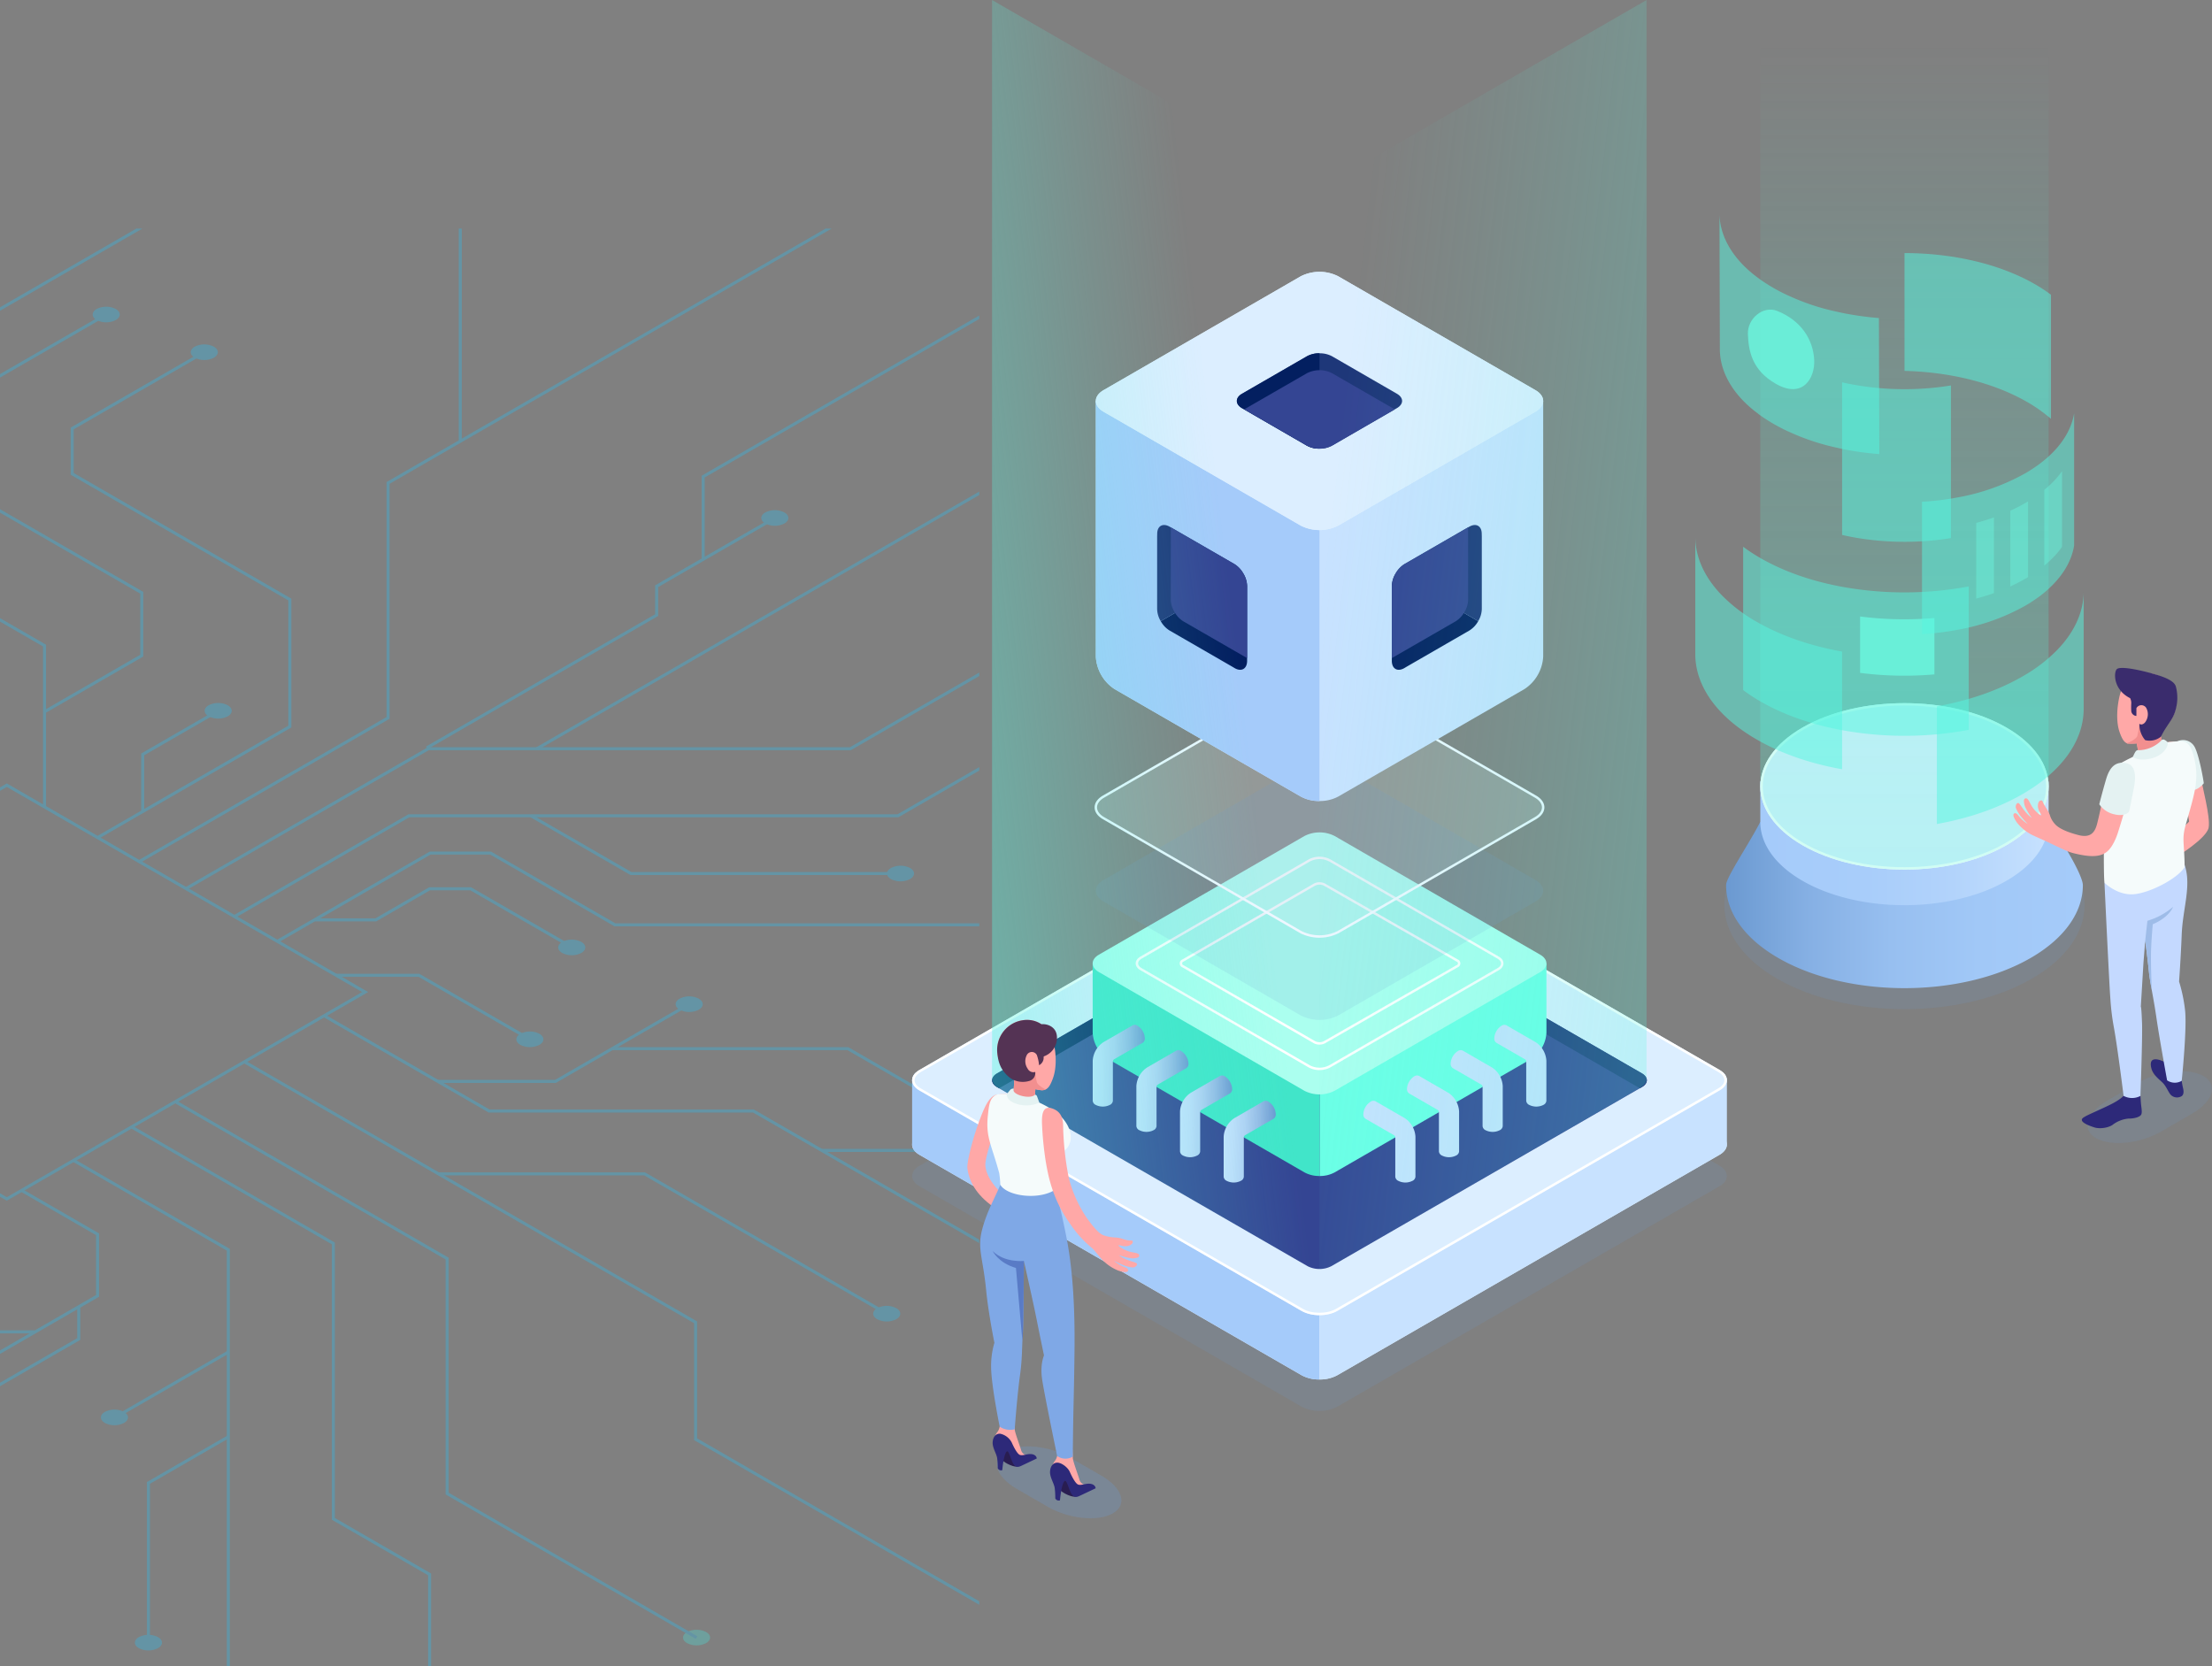 <svg xmlns="http://www.w3.org/2000/svg" xmlns:xlink="http://www.w3.org/1999/xlink" width="909.098" height="684.818" viewBox="0 0 909.098 684.818"><rect x="0" y="0" width="909.098" height="684.818" fill="#808080" stroke="none"/><defs><clipPath id="a"><rect width="402.464" height="590.887" transform="translate(1850.148 3407.939)" fill="#fff" stroke="#707070" stroke-width="1"/></clipPath><clipPath id="b"><rect width="1128.044" height="590.887" rx="12.001" fill="none"/></clipPath><linearGradient id="c" y1="0.5" x2="1" y2="0.5" gradientUnits="objectBoundingBox"><stop offset="0" stop-color="#c8e2ff"/><stop offset="0.178" stop-color="#c2ddfc"/><stop offset="0.41" stop-color="#b2d0f4"/><stop offset="0.671" stop-color="#97bbe6"/><stop offset="0.952" stop-color="#729ed4"/><stop offset="1" stop-color="#6b99d1"/></linearGradient><linearGradient id="g" x1="276.044" y1="0.5" x2="277.044" y2="0.5" xlink:href="#c"/><linearGradient id="h" x1="277.697" y1="0.5" x2="278.696" y2="0.5" xlink:href="#c"/><linearGradient id="i" x1="279.395" y1="0.5" x2="280.395" y2="0.5" xlink:href="#c"/><linearGradient id="j" x1="281.024" y1="0.5" x2="282.024" y2="0.5" xlink:href="#c"/><linearGradient id="k" x1="1.216" y1="0.825" x2="0.075" y2="0.307" gradientUnits="objectBoundingBox"><stop offset="0" stop-color="#57f7e0"/><stop offset="0.117" stop-color="#57f7e0" stop-opacity="0.878"/><stop offset="0.732" stop-color="#57f7e0" stop-opacity="0.251"/><stop offset="1" stop-color="#57f7e0" stop-opacity="0"/></linearGradient><linearGradient id="l" x1="-0.214" y1="0.827" x2="0.703" y2="0.407" xlink:href="#k"/><linearGradient id="m" y1="0.5" x2="1" y2="0.5" gradientUnits="objectBoundingBox"><stop offset="0" stop-color="#6b99d1"/><stop offset="0.021" stop-color="#6d9bd2"/><stop offset="0.236" stop-color="#86b0e4"/><stop offset="0.463" stop-color="#97bff0"/><stop offset="0.708" stop-color="#a1c8f7"/><stop offset="1" stop-color="#a5cbfa"/></linearGradient><linearGradient id="n" y1="0.5" x2="1" y2="0.5" gradientUnits="objectBoundingBox"><stop offset="0" stop-color="#a5cbfa"/><stop offset="0.363" stop-color="#a8cdfa"/><stop offset="0.667" stop-color="#b2d3fb"/><stop offset="0.948" stop-color="#c3dffe"/><stop offset="1" stop-color="#c8e2ff"/></linearGradient><linearGradient id="o" x1="0.5" y1="0.998" x2="0.5" y2="-0.006" gradientUnits="objectBoundingBox"><stop offset="0" stop-color="#57f7d7" stop-opacity="0.702"/><stop offset="0.113" stop-color="#57f7d7" stop-opacity="0.667"/><stop offset="0.287" stop-color="#57f7d8" stop-opacity="0.58"/><stop offset="0.499" stop-color="#57f7da" stop-opacity="0.439"/><stop offset="0.743" stop-color="#57f7dc" stop-opacity="0.239"/><stop offset="1" stop-color="#57f7e0" stop-opacity="0"/></linearGradient></defs><g transform="translate(96.865 -191.625)"><g transform="translate(-1947.014 -3122.383)" opacity="0.3" clip-path="url(#a)"><g transform="translate(1124.569 3407.939)"><g transform="translate(0 0)"><g transform="translate(0 0)" clip-path="url(#b)"><g transform="translate(-28.587 -76.491)"><path d="M592.432,346.19a8.683,8.683,0,0,0,7.867,0c2.173-1.254,2.173-3.287,0-4.543a8.7,8.7,0,0,0-7.867,0C590.259,342.9,590.259,344.936,592.432,346.19Z" transform="translate(602.609 321.93)" fill="#42e8e0"/><path d="M515.7,341.234a8.7,8.7,0,0,0,7.867,0c2.173-1.254,2.173-3.287,0-4.543a8.7,8.7,0,0,0-7.867,0C513.528,337.947,513.528,339.98,515.7,341.234Z" transform="translate(520.812 316.647)" fill="#42e8e0"/><path d="M481.38,360.122a8.688,8.688,0,0,0,7.869,0c2.173-1.254,2.173-3.287,0-4.543a8.7,8.7,0,0,0-7.869,0C479.207,356.835,479.207,358.868,481.38,360.122Z" transform="translate(484.225 336.782)" fill="#42e8e0"/><path d="M635.63,280.035a8.7,8.7,0,0,0,7.87,0c2.171-1.254,2.171-3.289,0-4.543a8.7,8.7,0,0,0-7.87,0C633.457,276.746,633.457,278.781,635.63,280.035Z" transform="translate(648.658 251.408)" fill="#42e8e0"/><g transform="translate(0 0)"><path d="M456.181,338.879l-.31-.182L307.666,253.133l.936-.537,147.584-85.211.312.18L604.7,253.129l-.936.539ZM310.16,253.133l146.022,84.306,146.028-84.31-146.024-84.3Z" transform="translate(300.781 137.167)" fill="#21c4fc"/><path d="M406.354,351.659l-.621-1.077,101.975-58.875,0-96.576.313-.18L802.1,25.164l.621,1.077L508.957,195.848l0,96.576-.313.18Z" transform="translate(405.322 -14.443)" fill="#21c4fc"/><path d="M470.7,182.775h-1.247l0-89.145.313-.18L595.228,21.018l.621,1.077L470.706,94.348Z" transform="translate(473.254 -18.862)" fill="#21c4fc"/><path d="M415.665,264.132l-.621-1.077,99.734-57.584h173.46l152.04-87.781h26.691l.143.085,107.542,62.089-.621,1.077-107.4-62H840.612l-152.04,87.781H515.112Z" transform="translate(415.247 84.19)" fill="#21c4fc"/><path d="M547.834,307.265,347.425,191.56h-119.5l-.143-.085-75.458-43.564V77.229h1.247v69.964l74.689,43.12h119.5l.143.085,200.553,115.79Z" transform="translate(135.184 41.059)" fill="#21c4fc"/><path d="M497.955,300.767,294.392,183.24l0-69.809-72.779-42.02.621-1.077,73.4,42.38,0,69.809L498.577,299.69Z" transform="translate(209.051 33.709)" fill="#21c4fc"/><path d="M429.418,303.461l-119.93-69.24,0-59.908.313-.18L517.546,54.192l.621,1.077L310.737,175.032l0,58.472,119.3,68.881Z" transform="translate(302.724 16.501)" fill="#21c4fc"/><path d="M97.182,388.812h-.168l-.143-.085L15.706,341.867l.621-1.077L97.35,387.566l183.579,0,132.655-76.588H523.29L674.234,223.83l.621,1.077L523.625,312.223H413.918L281.263,388.81Z" transform="translate(-10.453 197.338)" fill="#21c4fc"/><path d="M164.871,340.594l-.621-1.077,65.794-37.989h125.9L498.8,219.054l.621,1.077L356.282,302.774h-125.9Z" transform="translate(147.898 192.247)" fill="#21c4fc"/><path d="M412.488,269.737,307.638,209.2H232.88l-48.42,27.954-.621-1.077,48.707-28.123h75.428l.143.085L413.11,268.66Z" transform="translate(168.779 180.417)" fill="#21c4fc"/><path d="M156.929,343.889l-.621-1.077,58.373-33.7V280.137h1.247v29.689l-.313.179Z" transform="translate(139.431 257.362)" fill="#21c4fc"/><path d="M382.811,124.168h-47.72v-1.247h47.385l85.011-49.08.621,1.077Z" transform="translate(330.017 37.448)" fill="#21c4fc"/><path d="M388.032,218.838h-1.247l0-30.795L327.77,153.971V120.707h1.247v32.546l59.016,34.073Z" transform="translate(322.213 87.407)" fill="#21c4fc"/><path d="M627.154,451.773,524.322,392.4l0-96.574L412.918,231.509l.622-1.077,112.031,64.68,0,96.574L627.776,450.7Z" transform="translate(412.982 204.375)" fill="#21c4fc"/><path d="M567.188,486.4l-40.782-23.543V420.277l-39.569-22.845,0-113.191-82.628-47.706.621-1.077,83.254,48.065,0,113.191,39.569,22.845v42.575l40.156,23.184Z" transform="translate(403.701 209.733)" fill="#21c4fc"/><path d="M843.375,343.553l-32.13-18.548H742.7l-.143-.085L619.132,253.665H510.491l-.143-.085-67.829-39.162.622-1.077,67.686,39.077H619.467l.143.085,123.422,71.255H811.58l.143.085L844,342.476Z" transform="translate(444.536 186.157)" fill="#21c4fc"/><path d="M667.648,266.174l-43.023-24.836H541.656V240.09h83.3l.143.085L668.27,265.1Z" transform="translate(550.218 214.672)" fill="#21c4fc"/><path d="M771.04,470.466,611.8,378.53V330.475l-185.148-106.9.622-1.077L613.048,329.757v48.055l158.613,91.577Z" transform="translate(427.623 195.922)" fill="#21c4fc"/><path d="M425.289,259.315l-.621-1.077,71.867-41.494,200.985,0L842.61,132.975l.622,1.077L697.854,217.989l-200.985,0Z" transform="translate(425.507 100.485)" fill="#21c4fc"/><path d="M525.08,198.457h-.167l-.143-.085L483.663,174.64l.621-1.077,40.963,23.648,110.622,0v1.247Z" transform="translate(488.396 143.752)" fill="#21c4fc"/><path d="M443,557.7h-1.247l0-67.43L281.625,397.818l0-74.382.313-.18,151.537-87.489.621,1.077L282.874,324.154l0,72.946L443,489.552Z" transform="translate(273.021 210.063)" fill="#21c4fc"/><path d="M437.018,366.833l-55.165-31.848-65.172,0V333.74l65.507,0,.143.085,55.308,31.933Z" transform="translate(310.392 314.501)" fill="#21c4fc"/><rect width="128.509" height="1.244" transform="matrix(0.866, -0.5, 0.5, 0.866, 616.671, 522.456)" fill="#21c4fc"/><path d="M457.212,468.114h-1.247l0-188.376L392.677,243.2l.621-1.077,63.917,36.9Z" transform="translate(391.405 216.833)" fill="#21c4fc"/><path d="M408.669,382.236h-1.247l0-66,.313-.18,32.826-18.953.621,1.077-32.513,18.774Z" transform="translate(407.123 275.453)" fill="#21c4fc"/><path d="M825.95,269.276l-99.758-57.594-154.073,0-.143-.085-50.948-29.414H496.52l-62.689,36.192-.621-1.077,62.975-36.361h25.177l.143.085,50.948,29.414,154.073,0,.143.085,99.9,57.679Z" transform="translate(434.612 151.615)" fill="#21c4fc"/><path d="M334.36,323.12H293.849v-1.247h40.176l128.686-74.294.621,1.077Z" transform="translate(286.053 222.654)" fill="#21c4fc"/><path d="M346.984,353.451l-.621-1.077L451.609,291.61V267.016l-30.918-17.852.622-1.077L452.855,266.3v26.031l-.313.18Z" transform="translate(342.033 223.196)" fill="#21c4fc"/><path d="M343.61,304.544l-.621-1.077,47.246-27.28h39.682v1.247H390.57Z" transform="translate(338.436 253.151)" fill="#21c4fc"/><path d="M344.018,367.806l-.621-1.077,48.475-27.988V316.25l.313-.18,54.856-31.67V271.486h1.247v13.633l-.313.18-54.856,31.67v22.49l-.313.18Z" transform="translate(338.871 248.14)" fill="#21c4fc"/><path d="M342.076,293.58a8.687,8.687,0,0,0,7.87,0c2.173-1.254,2.173-3.287,0-4.543a8.7,8.7,0,0,0-7.87,0C339.9,290.293,339.9,292.326,342.076,293.58Z" transform="translate(335.725 265.847)" fill="#21c4fc"/><path d="M345.38,302.714a8.7,8.7,0,0,0,7.869,0c2.173-1.254,2.173-3.289,0-4.543a8.7,8.7,0,0,0-7.869,0C343.209,299.425,343.209,301.46,345.38,302.714Z" transform="translate(339.249 275.584)" fill="#21c4fc"/><path d="M399.9,297.436a8.7,8.7,0,0,0,7.869,0c2.173-1.254,2.173-3.289,0-4.543a8.7,8.7,0,0,0-7.869,0C397.729,294.147,397.729,296.182,399.9,297.436Z" transform="translate(397.368 269.958)" fill="#21c4fc"/><path d="M514.232,215.231a8.7,8.7,0,0,0,7.869,0c2.174-1.254,2.174-3.289,0-4.543a8.7,8.7,0,0,0-7.869,0C512.061,211.942,512.061,213.977,514.232,215.231Z" transform="translate(519.248 182.326)" fill="#21c4fc"/><path d="M587.96,231.687a8.694,8.694,0,0,0,7.87,0c2.173-1.254,2.173-3.287,0-4.543a8.694,8.694,0,0,0-7.87,0C585.789,228.4,585.789,230.431,587.96,231.687Z" transform="translate(597.843 199.866)" fill="#21c4fc"/><path d="M490.869,203.941a8.688,8.688,0,0,0,7.87,0c2.173-1.254,2.173-3.287,0-4.543a8.7,8.7,0,0,0-7.87,0C488.7,200.654,488.7,202.687,490.869,203.941Z" transform="translate(494.343 170.291)" fill="#21c4fc"/><path d="M482.54,222.22a8.7,8.7,0,0,0,7.867,0c2.173-1.256,2.173-3.289,0-4.543a8.684,8.684,0,0,0-7.867,0C480.367,218.931,480.367,220.966,482.54,222.22Z" transform="translate(485.462 189.774)" fill="#21c4fc"/><path d="M358.37,395.519a8.684,8.684,0,0,0,7.867,0c2.173-1.254,2.173-3.287,0-4.543a8.7,8.7,0,0,0-7.867,0C356.2,392.232,356.2,394.265,358.37,395.519Z" transform="translate(353.095 374.516)" fill="#21c4fc"/><path d="M374.014,353.424a8.7,8.7,0,0,0,7.869,0c2.171-1.254,2.173-3.289,0-4.543a8.7,8.7,0,0,0-7.869,0C371.841,350.135,371.841,352.17,374.014,353.424Z" transform="translate(369.772 329.642)" fill="#21c4fc"/><path d="M119.973,391.724a8.7,8.7,0,0,0,7.869,0c2.173-1.254,2.173-3.289,0-4.543a8.7,8.7,0,0,0-7.869,0C117.8,388.435,117.8,390.47,119.973,391.724Z" transform="translate(98.962 370.47)" fill="#21c4fc"/><path d="M213.038,393.683a8.7,8.7,0,0,0,7.869,0c2.171-1.254,2.171-3.289,0-4.543a8.7,8.7,0,0,0-7.869,0C210.865,390.394,210.865,392.429,213.038,393.683Z" transform="translate(198.169 372.558)" fill="#21c4fc"/><path d="M240.924,330.243a8.7,8.7,0,0,0,7.869,0c2.173-1.256,2.173-3.289,0-4.543a8.688,8.688,0,0,0-7.869,0C238.753,326.954,238.753,328.987,240.924,330.243Z" transform="translate(227.898 304.928)" fill="#21c4fc"/><path d="M556.27,189.238a8.688,8.688,0,0,0,7.869,0c2.173-1.254,2.173-3.287,0-4.543a8.7,8.7,0,0,0-7.867,0C554.1,185.951,554.1,187.984,556.27,189.238Z" transform="translate(564.061 154.617)" fill="#21c4fc"/><path d="M626.047,137.165a8.7,8.7,0,0,0,7.869,0c2.173-1.254,2.173-3.289,0-4.543a8.7,8.7,0,0,0-7.869,0C623.876,133.876,623.876,135.911,626.047,137.165Z" transform="translate(638.444 99.107)" fill="#21c4fc"/><path d="M684.694,151.972a8.7,8.7,0,0,0,7.869,0c2.171-1.256,2.171-3.289,0-4.543a8.7,8.7,0,0,0-7.869,0C682.521,148.683,682.521,150.718,684.694,151.972Z" transform="translate(700.961 114.891)" fill="#21c4fc"/><path d="M529.856,25.458a8.683,8.683,0,0,0,7.867,0c2.173-1.254,2.173-3.287,0-4.543a8.7,8.7,0,0,0-7.867,0C527.683,22.171,527.683,24.2,529.856,25.458Z" transform="translate(535.902 -19.975)" fill="#21c4fc"/><path d="M342.484,321.776a8.7,8.7,0,0,0,7.867,0c2.173-1.256,2.173-3.289,0-4.543a8.683,8.683,0,0,0-7.867,0C340.311,318.487,340.311,320.52,342.484,321.776Z" transform="translate(336.16 295.903)" fill="#21c4fc"/><path d="M406.661,342.242a8.694,8.694,0,0,0,7.869,0c2.171-1.254,2.173-3.287,0-4.543a8.694,8.694,0,0,0-7.869,0C404.488,338.953,404.488,340.986,406.661,342.242Z" transform="translate(404.574 317.72)" fill="#21c4fc"/><path d="M422.551,356a8.7,8.7,0,0,0,7.869,0c2.171-1.254,2.171-3.289,0-4.543a8.7,8.7,0,0,0-7.869,0C420.378,352.711,420.378,354.746,422.551,356Z" transform="translate(421.513 332.388)" fill="#21c4fc"/><path d="M601.727,256.384a8.7,8.7,0,0,0,7.867,0c2.174-1.256,2.174-3.289,0-4.543a8.7,8.7,0,0,0-7.867,0C599.554,253.1,599.554,255.128,601.727,256.384Z" transform="translate(612.517 226.196)" fill="#21c4fc"/><path d="M553.528,276.8a8.7,8.7,0,0,0,7.869,0c2.173-1.256,2.173-3.289,0-4.543a8.7,8.7,0,0,0-7.867,0C551.357,273.508,551.357,275.541,553.528,276.8Z" transform="translate(561.138 247.956)" fill="#21c4fc"/><path d="M622.349,227.388a8.688,8.688,0,0,0,7.87,0c2.173-1.254,2.173-3.289,0-4.543a8.7,8.7,0,0,0-7.87,0C620.176,224.1,620.176,226.134,622.349,227.388Z" transform="translate(634.5 195.285)" fill="#21c4fc"/><path d="M292.786,287.769a8.7,8.7,0,0,0,7.869,0c2.171-1.254,2.173-3.289,0-4.543a8.7,8.7,0,0,0-7.869,0C290.613,284.48,290.613,286.515,292.786,287.769Z" transform="translate(283.181 259.653)" fill="#21c4fc"/><path d="M184.153,225.05a8.7,8.7,0,0,0,7.869,0c2.173-1.254,2.173-3.289,0-4.543a8.7,8.7,0,0,0-7.869,0C181.98,221.761,181.98,223.8,184.153,225.05Z" transform="translate(167.377 192.793)" fill="#21c4fc"/><path d="M230.137,186.166a8.688,8.688,0,0,0,7.869,0c2.173-1.254,2.173-3.287,0-4.543a8.7,8.7,0,0,0-7.869,0C227.966,182.879,227.966,184.912,230.137,186.166Z" transform="translate(216.399 151.342)" fill="#21c4fc"/><path d="M256.135,199.637a8.7,8.7,0,0,0,7.869,0c2.173-1.254,2.173-3.289,0-4.543a8.7,8.7,0,0,0-7.869,0C253.964,196.348,253.964,198.383,256.135,199.637Z" transform="translate(244.113 165.703)" fill="#21c4fc"/><path d="M281.112,178.558a8.7,8.7,0,0,0,7.867,0c2.173-1.254,2.173-3.289,0-4.543a8.7,8.7,0,0,0-7.867,0C278.939,175.269,278.939,177.3,281.112,178.558Z" transform="translate(270.737 143.232)" fill="#21c4fc"/><path d="M327.009,124.635a8.7,8.7,0,0,0,7.867,0c2.173-1.254,2.173-3.289,0-4.543a8.7,8.7,0,0,0-7.869,0C324.836,121.346,324.836,123.381,327.009,124.635Z" transform="translate(319.664 85.749)" fill="#21c4fc"/><path d="M151,81.479a8.688,8.688,0,0,0,7.869,0c2.173-1.254,2.173-3.287,0-4.543a8.7,8.7,0,0,0-7.867,0C148.833,78.192,148.833,80.225,151,81.479Z" transform="translate(132.042 39.744)" fill="#21c4fc"/><path d="M220.7,74.523a8.688,8.688,0,0,0,7.869,0c2.173-1.254,2.173-3.287,0-4.543a8.7,8.7,0,0,0-7.869,0C218.53,71.236,218.53,73.269,220.7,74.523Z" transform="translate(206.34 32.329)" fill="#21c4fc"/><path d="M359.059,128.34a8.7,8.7,0,0,0,7.87,0c2.173-1.254,2.173-3.289,0-4.543a8.7,8.7,0,0,0-7.87,0C356.886,125.051,356.886,127.086,359.059,128.34Z" transform="translate(353.829 89.699)" fill="#21c4fc"/><path d="M362.6,108.707a8.7,8.7,0,0,0,7.869,0c2.173-1.254,2.173-3.289,0-4.543a8.7,8.7,0,0,0-7.869,0C360.422,105.418,360.422,107.453,362.6,108.707Z" transform="translate(357.599 68.77)" fill="#21c4fc"/><path d="M417.774,85.528a8.7,8.7,0,0,0,7.869,0c2.173-1.254,2.173-3.289,0-4.543a8.7,8.7,0,0,0-7.867,0C415.6,82.239,415.6,84.274,417.774,85.528Z" transform="translate(416.422 44.061)" fill="#21c4fc"/><path d="M398.261,78.031a8.688,8.688,0,0,0,7.869,0c2.173-1.254,2.173-3.289,0-4.543a8.7,8.7,0,0,0-7.869,0C396.088,74.742,396.088,76.777,398.261,78.031Z" transform="translate(395.619 36.069)" fill="#21c4fc"/><path d="M596.672,29.353a8.7,8.7,0,0,0,7.869,0c2.173-1.254,2.173-3.289,0-4.543a8.7,8.7,0,0,0-7.869,0C594.5,26.064,594.5,28.1,596.672,29.353Z" transform="translate(607.128 -15.823)" fill="#21c4fc"/><path d="M409.28,58.383a8.7,8.7,0,0,0,7.869,0c2.171-1.256,2.171-3.289,0-4.543a8.688,8.688,0,0,0-7.869,0C407.107,55.094,407.107,57.127,409.28,58.383Z" transform="translate(407.366 15.122)" fill="#21c4fc"/><path d="M292.059,221.959a8.7,8.7,0,0,0,7.867,0c2.173-1.254,2.173-3.289,0-4.543a8.7,8.7,0,0,0-7.867,0C289.886,218.67,289.886,220.705,292.059,221.959Z" transform="translate(282.406 189.498)" fill="#21c4fc"/><path d="M420.539,156.865a8.7,8.7,0,0,0,7.869,0c2.173-1.254,2.173-3.289,0-4.543a8.7,8.7,0,0,0-7.869,0C418.368,153.576,418.368,155.611,420.539,156.865Z" transform="translate(419.37 120.107)" fill="#21c4fc"/><path d="M531.268,118.507a8.694,8.694,0,0,0,7.87,0c2.171-1.254,2.171-3.287,0-4.543a8.7,8.7,0,0,0-7.87,0C529.095,115.22,529.095,117.253,531.268,118.507Z" transform="translate(537.407 79.217)" fill="#21c4fc"/><path d="M612.25,76.674a8.7,8.7,0,0,0,7.869,0c2.173-1.254,2.173-3.289,0-4.543a8.7,8.7,0,0,0-7.867,0C610.079,73.385,610.079,75.42,612.25,76.674Z" transform="translate(623.737 34.622)" fill="#21c4fc"/><path d="M586.932,69.909a8.7,8.7,0,0,0,7.867,0c2.173-1.254,2.173-3.289,0-4.543a8.7,8.7,0,0,0-7.867,0C584.759,66.62,584.759,68.655,586.932,69.909Z" transform="translate(596.745 27.411)" fill="#21c4fc"/><path d="M246.531,224.721a8.688,8.688,0,0,0,7.869,0c2.174-1.254,2.174-3.289,0-4.543a8.7,8.7,0,0,0-7.869,0C244.36,221.434,244.36,223.467,246.531,224.721Z" transform="translate(233.875 192.442)" fill="#21c4fc"/><path d="M155.394,314.662a8.7,8.7,0,0,0,7.869,0c2.171-1.254,2.171-3.287,0-4.543a8.7,8.7,0,0,0-7.869,0C153.221,311.375,153.221,313.408,155.394,314.662Z" transform="translate(136.72 288.321)" fill="#21c4fc"/><path d="M118.778,218.569a8.7,8.7,0,0,0,7.867,0c2.173-1.256,2.173-3.289,0-4.545a8.7,8.7,0,0,0-7.867,0C116.6,215.279,116.6,217.312,118.778,218.569Z" transform="translate(97.687 185.881)" fill="#21c4fc"/><path d="M163.335,281.013a8.7,8.7,0,0,0,7.869,0c2.173-1.254,2.173-3.289,0-4.543a8.7,8.7,0,0,0-7.869,0C161.164,277.724,161.164,279.759,163.335,281.013Z" transform="translate(145.187 252.45)" fill="#21c4fc"/><path d="M14.793,284.631a8.7,8.7,0,0,0,7.869,0c2.173-1.254,2.173-3.289,0-4.543a8.7,8.7,0,0,0-7.869,0C12.62,281.342,12.62,283.377,14.793,284.631Z" transform="translate(-13.163 256.307)" fill="#21c4fc"/><path d="M310.742,277.06a8.7,8.7,0,0,0,7.869,0c2.171-1.254,2.171-3.289,0-4.543a8.7,8.7,0,0,0-7.869,0C308.569,273.771,308.569,275.806,310.742,277.06Z" transform="translate(302.323 248.237)" fill="#21c4fc"/><rect width="53.87" height="1.244" transform="translate(801.029 564.657) rotate(-29.981)" fill="#21c4fc"/><path d="M343.664,232.53H316.743l-.143-.085-23.935-13.819.621-1.077,23.791,13.734h26.586Z" transform="translate(284.791 190.643)" fill="#21c4fc"/><path d="M231.673,202.532l-.621-1.077,65.38-37.749H340.9l.143.085,57.59,33.246h36.347v1.247H398.3l-.143-.085-57.59-33.246h-43.8Z" transform="translate(219.109 133.245)" fill="#21c4fc"/><path d="M373.68,225.974l-65.289-37.693H286.917L258.2,204.856l-.621-1.077,29-16.744h22.143l.143.085L374.3,224.9Z" transform="translate(247.393 158.114)" fill="#21c4fc"/><path d="M330.677,228.614H329.43v-25.8l-47.405-27.371.622-1.077,48.031,27.73Z" transform="translate(273.448 144.612)" fill="#21c4fc"/><path d="M513.8,243.94H465.291v-1.247h48.178l54.824-31.652.621,1.077Z" transform="translate(468.811 183.705)" fill="#21c4fc"/><path d="M121.509,557.393l-.621-1.077,166.964-96.4,0-61.266.313-.18L581.344,229.206l.621,1.077L289.1,399.371l0,61.266-.313.18Z" transform="translate(101.673 203.069)" fill="#21c4fc"/><path d="M546.29,213.253l-41.512-23.967H488.252l-22.141,12.786H440.755v-1.247h25.02l22.141-12.786h17.2l.143.085,41.655,24.052Z" transform="translate(442.657 159.184)" fill="#21c4fc"/><path d="M403.625,281.911,403,280.834l78.7-45.442,0-51.5-89.446-51.64V112.857l.313-.18,54.279-31.339.621,1.077-53.967,31.16V131.53l89.446,51.64,0,52.94-.313.18Z" transform="translate(390.964 45.44)" fill="#21c4fc"/><path d="M407.531,194.623h-1.247l0-23.854.313-.18,31.027-17.914.621,1.077-30.714,17.735Z" transform="translate(405.909 121.486)" fill="#21c4fc"/><path d="M485.464,254.754l-.621-1.077L671.764,145.756l0-28.2.313-.18,77.653-44.833.621,1.077-77.34,44.653,0,28.2-.313.18Z" transform="translate(489.654 36.069)" fill="#21c4fc"/><path d="M519.021,183.668h-1.247V149.3l.313-.18,144.454-83.4.621,1.077L519.021,150.019Z" transform="translate(524.759 28.79)" fill="#21c4fc"/><path d="M463.566,209.865l-.621-1.077,94.165-54.366,0-11.886.313-.18,48.563-28.039.621,1.077-48.251,27.859,0,11.886-.313.18Z" transform="translate(466.311 80.597)" fill="#21c4fc"/><path d="M242.46,370.2l-.621-1.077,55.446-32.013V301.279l27.068-15.626.621,1.077L298.531,302v35.826l-.313.18Z" transform="translate(230.608 263.242)" fill="#21c4fc"/><path d="M322.961,243.722H285.741l-.143-.085-38.153-22.028.621-1.077,38.009,21.943h36.886Z" transform="translate(236.585 193.822)" fill="#21c4fc"/><path d="M255.772,293.927H255.6l-.143-.085L120.341,215.83l.621-1.077L255.94,292.68l170.251,0v1.247Z" transform="translate(101.091 187.661)" fill="#21c4fc"/><path d="M416.089,222.875h-1.247l0-65.965-54.437-31.43.621-1.077,55.062,31.789Z" transform="translate(357.005 91.346)" fill="#21c4fc"/><path d="M412.471,205.482l-.622-1.077L451.5,181.513V156.4l-87.989-50.8.621-1.077,88.615,51.162v26.551l-.313.18Z" transform="translate(360.31 70.149)" fill="#21c4fc"/><path d="M649.337,303.372,549.97,246.005H465.425v-1.247h84.88l.143.085,99.51,57.451Z" transform="translate(468.955 219.648)" fill="#21c4fc"/><path d="M623.894,236.814l-.143-.085-27.086-15.636H499.975v-1.247H597l.143.085,27.086,15.636,59.725,0v1.247Z" transform="translate(505.786 193.091)" fill="#21c4fc"/><path d="M524.051,232.539,478.944,206.5H445.058v-1.247h34.22l.143.085,45.25,26.126Z" transform="translate(447.243 177.532)" fill="#21c4fc"/><path d="M214.572,466.624l-.621-1.077,66.407-38.341V369.767l.313-.179,89.089-51.437.621,1.078L281.6,370.485v57.439l-.313.179Z" transform="translate(200.88 297.886)" fill="#21c4fc"/></g></g></g></g></g></g><g transform="translate(278 191.625)"><g transform="translate(0 347.398)"><path d="M614.461,361.109,457.373,451.731a16.227,16.227,0,0,1-14.644,0L285.677,361.122c-2.027-1.155-3.04-2.677-3.04-4.225a4.324,4.324,0,0,1,1.6-3.181,7.325,7.325,0,0,1,1.436-1.042l157.089-90.595a16.164,16.164,0,0,1,14.645,0L614.461,352.66C618.489,355,618.489,358.8,614.461,361.109Z" transform="translate(-282.637 -220.957)" fill="#6b99d1" opacity="0.15" style="mix-blend-mode:multiply;isolation:isolate"/><path d="M344.881,386.987l-12.782-7.38c-8.67-5.007-20.646-6.209-26.746-2.686s-4.017,10.436,4.653,15.439l12.784,7.38c8.671,5.007,20.644,6.211,26.746,2.688S353.551,391.992,344.881,386.987Z" transform="translate(-267.017 -127.832)" fill="#6b99d1" opacity="0.15" style="mix-blend-mode:multiply;isolation:isolate"/><path d="M614.461,353.993l-157.087,90.6a14.805,14.805,0,0,1-7.322,1.746,14.992,14.992,0,0,1-7.295-1.719l-157.08-90.61c-2.027-1.184-3.04-2.7-3.04-4.224,0-1.55,1.013-3.071,3.04-4.226l21.293-12.28,135.8-78.344a16.175,16.175,0,0,1,14.645,0l157.049,90.611C618.489,347.854,618.489,351.657,614.461,353.993Z" transform="translate(-282.637 -226.763)" fill="#dceeff"/><path d="M450.051,385.778v30.529a14.992,14.992,0,0,1-7.295-1.719l-157.08-90.61c-2.027-1.184-3.04-2.7-3.04-4.224V293.307a4.324,4.324,0,0,1,1.6-3.181L306.97,303.25Z" transform="translate(-282.637 -196.735)" fill="#a5cbfa"/><path d="M374.99,385.783v30.529a14.993,14.993,0,0,0,7.295-1.718L539.4,323.972c2.03-1.182,3.042-2.7,3.042-4.224V293.3a4.329,4.329,0,0,0-1.6-3.181l-22.73,13.124Z" transform="translate(-207.576 -196.741)" fill="#c8e2ff"/><path d="M614.461,339.391,457.373,430.013a16.227,16.227,0,0,1-14.644,0L285.677,339.4c-2.027-1.155-3.04-2.676-3.04-4.226a4.324,4.324,0,0,1,1.6-3.181,7.328,7.328,0,0,1,1.436-1.042L442.766,240.36a16.175,16.175,0,0,1,14.645,0l157.049,90.582C618.489,333.279,618.489,337.082,614.461,339.391Z" transform="translate(-282.637 -238.607)" fill="#dceeff"/><path d="M344.881,386.987l-12.782-7.38c-8.67-5.007-20.646-6.209-26.746-2.686s-4.017,10.436,4.653,15.439l12.784,7.38c8.671,5.007,20.644,6.211,26.746,2.688S353.551,391.992,344.881,386.987Z" transform="translate(-267.017 -127.832)" fill="#6b99d1" opacity="0.15" style="mix-blend-mode:multiply;isolation:isolate"/><g transform="translate(-282.637 -238.607)" fill="none" stroke-miterlimit="10"><path d="M614.461,339.391,457.373,430.013a16.227,16.227,0,0,1-14.644,0L285.677,339.4c-2.027-1.155-3.04-2.676-3.04-4.226a4.324,4.324,0,0,1,1.6-3.181,7.328,7.328,0,0,1,1.436-1.042L442.766,240.36a16.175,16.175,0,0,1,14.645,0l157.049,90.582C618.489,333.279,618.489,337.082,614.461,339.391Z" stroke="none"/><path d="M 450.051 430.759 C 452.671 430.759 455.092 430.188 456.869 429.15 L 456.874 429.147 L 613.963 338.524 C 615.584 337.594 616.478 336.408 616.482 335.183 C 616.485 333.952 615.589 332.753 613.961 331.808 L 456.912 241.226 C 455.1 240.182 452.672 239.607 450.077 239.607 C 447.483 239.607 445.065 240.182 443.266 241.226 L 286.16 331.83 C 285.721 332.072 285.304 332.375 284.921 332.73 L 284.908 332.742 C 284.088 333.476 283.637 334.341 283.637 335.178 C 283.637 336.412 284.537 337.604 286.172 338.535 L 286.177 338.538 L 443.234 429.15 C 445.011 430.188 447.432 430.759 450.051 430.759 M 450.051 431.759 C 447.405 431.759 444.756 431.197 442.73 430.014 L 285.677 339.404 C 283.65 338.249 282.637 336.728 282.637 335.178 C 282.637 334.08 283.172 332.954 284.241 331.997 C 284.636 331.631 285.115 331.265 285.677 330.955 L 442.766 240.36 C 446.792 238.023 453.354 238.023 457.411 240.36 L 614.461 330.942 C 618.489 333.279 618.489 337.082 614.461 339.391 L 457.373 430.014 C 455.347 431.197 452.7 431.759 450.051 431.759 Z" stroke="none" fill="#fff"/></g><path d="M430.451,250.246,302.807,323.863c-2.694,1.555-2.694,4.079,0,5.632L430.417,403.1a10.787,10.787,0,0,0,9.758,0l127.642-73.617c2.694-1.555,2.694-4.077,0-5.634l-127.61-73.6A10.783,10.783,0,0,0,430.451,250.246Z" transform="translate(-267.886 -230.096)" fill="#344593"/><path d="M507.494,323.85l-127.61-73.6a9.972,9.972,0,0,0-4.878-1.167v4.958L506.651,329.97l.843-.486C510.188,327.929,510.188,325.407,507.494,323.85Z" transform="translate(-207.563 -230.096)" fill="#1e3779"/><path d="M435.331,249.08a9.962,9.962,0,0,0-4.88,1.166L302.807,323.862c-2.694,1.555-2.694,4.079,0,5.632l.843.488,131.683-75.946Z" transform="translate(-267.886 -230.095)" fill="#031f60"/></g><path d="M393.643,293.445,431.43,271.7a.647.647,0,0,0,0-1.225l-37.787-21.817a2.346,2.346,0,0,0-2.125,0l-37.726,21.815a.648.648,0,0,0,0,1.227l37.724,21.746A2.357,2.357,0,0,0,393.643,293.445Z" transform="translate(-225.161 116.752)" fill="none" stroke="#fff" stroke-linecap="round" stroke-miterlimit="10" stroke-width="1"/><g transform="translate(74.207 342.114)"><g transform="translate(0 53.835)"><path d="M375.011,265.39v87.394a12.679,12.679,0,0,0,6.2-1.483l80.848-46.679a13.7,13.7,0,0,0,6.2-10.733v-28.5Z" transform="translate(-281.766 -265.39)" fill="#6cffe6"/><path d="M323.573,265.39v28.5a13.693,13.693,0,0,0,6.2,10.732L410.622,351.3a12.666,12.666,0,0,0,6.2,1.483V265.39Z" transform="translate(-323.573 -265.39)" fill="#41e5c9"/></g><path d="M410.591,341.9l-84.453-48.791c-3.421-1.976-3.421-5.179,0-7.155l84.48-48.776a13.694,13.694,0,0,1,12.392,0l84.482,48.776c3.422,1.976,3.422,5.179,0,7.155L422.982,341.9A13.684,13.684,0,0,1,410.591,341.9Z" transform="translate(-323.573 -235.693)" fill="#abffef"/><path d="M335.313,282.448l69.222-39.981a9.13,9.13,0,0,1,8.261,0l69.253,39.984c2.281,1.318,2.281,3.451,0,4.768L412.766,327.2a9.13,9.13,0,0,1-8.261,0l-69.193-39.981C333.031,285.9,333.033,283.766,335.313,282.448Z" transform="translate(-315.422 -230.99)" fill="none" stroke="#fff" stroke-linecap="round" stroke-miterlimit="10" stroke-width="1"/><path d="M402.587,247.759l54.477,31.169a1.259,1.259,0,0,1,0,2.386l-54.477,31.205a4.57,4.57,0,0,1-4.131,0l-54.015-31.194a1.26,1.26,0,0,1,0-2.387l54.015-31.176A4.564,4.564,0,0,1,402.587,247.759Z" transform="translate(-307.308 -226.286)" fill="none" stroke="#fff" stroke-linecap="round" stroke-miterlimit="10" stroke-width="1"/><g transform="translate(0.024 79.101)"><path d="M344.995,284.806a6.482,6.482,0,0,0-2.931-5.079,2.041,2.041,0,0,0-2.1-.189l0,0L328,286.447a9.8,9.8,0,0,0-4.418,7.652v16.433h0a2.061,2.061,0,0,0,1.213,1.693,6.488,6.488,0,0,0,5.861,0,2.054,2.054,0,0,0,1.213-1.693V294.372a1.022,1.022,0,0,1,.509-.883l11.741-6.782.024-.013.029-.018,0,0A2.082,2.082,0,0,0,344.995,284.806Z" transform="translate(-323.586 -279.328)" fill="url(#c)"/><path d="M354.89,290.543a6.482,6.482,0,0,0-2.931-5.078,2.032,2.032,0,0,0-2.1-.187l0,0L337.9,292.184a9.808,9.808,0,0,0-4.418,7.653V316.27h0a2.064,2.064,0,0,0,1.215,1.691,6.479,6.479,0,0,0,5.859,0,2.052,2.052,0,0,0,1.213-1.693V300.109a1.02,1.02,0,0,1,.511-.883l11.739-6.78.024-.013.031-.018,0-.005A2.073,2.073,0,0,0,354.89,290.543Z" transform="translate(-315.544 -274.664)" fill="url(#c)"/><path d="M364.784,296.282a6.485,6.485,0,0,0-2.931-5.079,2.04,2.04,0,0,0-2.1-.185v0l-11.962,6.908a9.808,9.808,0,0,0-4.418,7.654v16.433h0a2.061,2.061,0,0,0,1.213,1.691,6.467,6.467,0,0,0,5.859,0,2.06,2.06,0,0,0,1.215-1.691V305.848a1.02,1.02,0,0,1,.509-.883l11.741-6.78.022-.013.031-.018,0-.005A2.075,2.075,0,0,0,364.784,296.282Z" transform="translate(-307.501 -269.999)" fill="url(#c)"/><path d="M374.681,302.022a6.476,6.476,0,0,0-2.931-5.078,2.037,2.037,0,0,0-2.1-.189l0,0-11.962,6.91a9.8,9.8,0,0,0-4.418,7.65v16.435h0a2.051,2.051,0,0,0,1.213,1.69,6.476,6.476,0,0,0,5.861,0,2.053,2.053,0,0,0,1.213-1.693V311.589a1.021,1.021,0,0,1,.509-.885l11.743-6.782.022-.013.029-.016,0-.005A2.079,2.079,0,0,0,374.681,302.022Z" transform="translate(-299.458 -265.335)" fill="url(#c)"/></g><g transform="translate(111.242 79.101)"><path d="M414.626,284.806a6.482,6.482,0,0,1,2.931-5.079,2.041,2.041,0,0,1,2.1-.189l0,0,11.962,6.91a9.8,9.8,0,0,1,4.416,7.652v16.433h0a2.058,2.058,0,0,1-1.211,1.693,6.488,6.488,0,0,1-5.861,0,2.054,2.054,0,0,1-1.213-1.693V294.372a1.016,1.016,0,0,0-.511-.883L415.5,286.708l-.022-.013-.031-.018,0,0A2.082,2.082,0,0,1,414.626,284.806Z" transform="translate(-360.81 -279.328)" fill="url(#g)"/><path d="M404.73,290.543a6.479,6.479,0,0,1,2.933-5.078,2.032,2.032,0,0,1,2.1-.187l0,0,11.961,6.907a9.808,9.808,0,0,1,4.418,7.653V316.27h0a2.061,2.061,0,0,1-1.213,1.691,6.479,6.479,0,0,1-5.859,0,2.048,2.048,0,0,1-1.213-1.693V300.109a1.018,1.018,0,0,0-.513-.883l-11.74-6.78-.023-.013-.029-.018,0-.005A2.074,2.074,0,0,1,404.73,290.543Z" transform="translate(-368.854 -274.664)" fill="url(#h)"/><path d="M394.835,296.282a6.485,6.485,0,0,1,2.931-5.079,2.04,2.04,0,0,1,2.1-.185l0,0,11.962,6.908a9.806,9.806,0,0,1,4.416,7.654v16.433h0a2.059,2.059,0,0,1-1.211,1.691,6.47,6.47,0,0,1-5.861,0,2.057,2.057,0,0,1-1.213-1.691V305.848a1.02,1.02,0,0,0-.509-.883l-11.743-6.78-.02-.013-.031-.018,0-.005A2.079,2.079,0,0,1,394.835,296.282Z" transform="translate(-376.896 -269.999)" fill="url(#i)"/><path d="M384.939,302.022a6.478,6.478,0,0,1,2.933-5.078,2.037,2.037,0,0,1,2.1-.189l0,0,11.961,6.91a9.8,9.8,0,0,1,4.42,7.65v16.435h0a2.054,2.054,0,0,1-1.215,1.69,6.472,6.472,0,0,1-5.859,0,2.053,2.053,0,0,1-1.213-1.693V311.589a1.023,1.023,0,0,0-.511-.885l-11.741-6.782-.022-.013-.029-.016,0-.005A2.076,2.076,0,0,1,384.939,302.022Z" transform="translate(-384.939 -265.335)" fill="url(#j)"/></g></g><g transform="translate(75.503 111.72)"><path d="M138.343,193.284,57.321,240.063c-4.259,2.457-4.259,6.446,0,8.9l81.022,46.779a17.05,17.05,0,0,0,15.421,0l81.022-46.779c4.259-2.457,4.259-6.446,0-8.9l-81.022-46.779A17.05,17.05,0,0,0,138.343,193.284Z" transform="translate(-54.127 -24.396)" fill="#e9fffb" opacity="0.2"/><path d="M138.343,204.833,57.321,251.612c-4.259,2.457-4.259,6.443,0,8.9l81.022,46.779a17.05,17.05,0,0,0,15.421,0l81.022-46.779c4.259-2.46,4.259-6.446,0-8.9l-81.022-46.779A17.05,17.05,0,0,0,138.343,204.833Z" transform="translate(-54.127 -1.67)" fill="#6b99d1" opacity="0.15" style="mix-blend-mode:multiply;isolation:isolate"/><path d="M138.343,193.284,57.321,240.063c-4.259,2.457-4.259,6.446,0,8.9l81.022,46.779a17.05,17.05,0,0,0,15.421,0l81.022-46.779c4.259-2.457,4.259-6.446,0-8.9l-81.022-46.779A17.05,17.05,0,0,0,138.343,193.284Z" transform="translate(-54.127 -24.396)" fill="none" stroke="#eef7ff" stroke-miterlimit="10" stroke-width="1"/><path d="M237.984,153.035V258.126a17.047,17.047,0,0,1-7.716,13.355l-76.511,44.161a15.944,15.944,0,0,1-7.716,1.84,15.745,15.745,0,0,1-7.687-1.84L61.843,271.482a17.047,17.047,0,0,1-7.716-13.355V153.035Z" transform="translate(-54.126 -99.973)" fill="#c8e2ff"/><path d="M146.041,153.035V317.483a15.745,15.745,0,0,1-7.687-1.84L61.843,271.482a17.047,17.047,0,0,1-7.716-13.355V153.035Z" transform="translate(-54.126 -99.973)" fill="#a5cbfa"/><path d="M138.343,137,57.321,183.778c-4.259,2.457-4.259,6.443,0,8.9l81.022,46.779a17.05,17.05,0,0,0,15.421,0l81.022-46.779c4.259-2.46,4.259-6.446,0-8.9L153.764,137A17.05,17.05,0,0,0,138.343,137Z" transform="translate(-54.127 -135.156)" fill="#dceeff"/><g transform="translate(121.652 104.065)"><path d="M95.117,182.01v30.806c0,3.294,2.315,4.63,5.134,3l.89-.534,25.82-14.9a10.421,10.421,0,0,0,3.65-3.858L96.66,176.935A10.294,10.294,0,0,0,95.117,182.01Z" transform="translate(-95.117 -157.007)" fill="#031f60"/><path d="M131.073,174.894l-.03-1.009c.03-3.265-2.285-4.6-5.134-2.968l-.475.267L99.258,186.29a10.345,10.345,0,0,0-3.621,3.858l33.952,19.588a10.171,10.171,0,0,0,1.484-5.016Z" transform="translate(-94.094 -170.22)" fill="#1e3779"/><path d="M126.487,200.253a10.02,10.02,0,0,1-1.514,5.045,10.574,10.574,0,0,1-3.621,3.858l-25.85,14.9-.386.237V194.585a11.658,11.658,0,0,1,5.164-8.933l26.176-15.106Z" transform="translate(-95.117 -169.581)" fill="#344593"/></g><g transform="translate(25.197 104.065)"><path d="M98.612,182.01v30.806c0,3.294-2.315,4.63-5.134,3l-.89-.534-25.82-14.9a10.421,10.421,0,0,1-3.65-3.858l33.952-19.588A10.294,10.294,0,0,1,98.612,182.01Z" transform="translate(-61.632 -157.007)" fill="#031f60"/><path d="M62.618,174.894l.03-1.009c-.03-3.265,2.285-4.6,5.134-2.968l.475.267L94.433,186.29a10.345,10.345,0,0,1,3.621,3.858L64.1,209.736a10.171,10.171,0,0,1-1.484-5.016Z" transform="translate(-62.617 -170.22)" fill="#1e3779"/><path d="M64.508,200.253a10.02,10.02,0,0,0,1.514,5.045,10.575,10.575,0,0,0,3.621,3.858l25.85,14.9.386.237V194.585a11.658,11.658,0,0,0-5.164-8.933L64.537,170.545Z" transform="translate(-58.897 -169.581)" fill="#344593"/></g><path d="M138.343,137,57.321,183.778c-4.259,2.457-4.259,6.443,0,8.9l81.022,46.779a17.05,17.05,0,0,0,15.421,0l81.022-46.779c4.259-2.46,4.259-6.446,0-8.9L153.764,137A17.05,17.05,0,0,0,138.343,137Z" transform="translate(-54.127 -135.156)" fill="#dceeff"/><g transform="translate(57.959 33.474)"><path d="M139.427,168.991l-.861.5-25.82,14.928a10.153,10.153,0,0,1-5.1,1.217,10.459,10.459,0,0,1-5.164-1.217L76.657,169.5l-.89-.5c-2.819-1.632-2.819-4.3.03-5.936l26.681-15.4a10.459,10.459,0,0,1,5.164-1.217,10.67,10.67,0,0,1,5.134,1.217l26.651,15.4C142.276,164.687,142.276,167.358,139.427,168.991Z" transform="translate(-73.656 -146.435)" fill="#1e3779"/><path d="M107.641,146.435V185.64a10.459,10.459,0,0,1-5.164-1.217L76.657,169.5l-.89-.5c-2.819-1.632-2.819-4.3.03-5.936l26.681-15.4A10.459,10.459,0,0,1,107.641,146.435Z" transform="translate(-73.656 -146.435)" fill="#031f60"/><path d="M136.576,164.883l-25.82,14.928a11.379,11.379,0,0,1-10.269,0l-25.82-14.928,25.82-14.869a11.349,11.349,0,0,1,10.3,0Z" transform="translate(-71.666 -141.823)" fill="#344593"/></g></g><path d="M383.882,119.464a15.11,15.11,0,0,1-8.825,2.1c-.049,0-.094-.005-.141-.005.044,0,.085.005.129.005V568.543a10.746,10.746,0,0,0,5.884-1.784l125.1-72.226c2.328-1.285,3.45-2.418,3.45-3.979V46.973Z" transform="translate(-207.636 -46.964)" opacity="0.3" fill="url(#k)"/><path d="M435.128,121.567a19.61,19.61,0,0,1-2.228-.087c-.045-.005-.089-.016-.136-.022a17.727,17.727,0,0,1-2.11-.352c-.453-.107-.886-.265-1.323-.408-.272-.089-.553-.149-.818-.252a16.023,16.023,0,0,1-2.034-.946L300.833,46.968V490.555a4.151,4.151,0,0,0,2.436,3.4l126.125,72.823a9.831,9.831,0,0,0,5.7,1.755c.054,0,.107.018.161.018V121.573C435.213,121.573,435.172,121.567,435.128,121.567Z" transform="translate(-267.976 -46.968)" opacity="0.5" fill="url(#l)"/></g><g transform="translate(300.694 610.814)"><g transform="translate(0)"><g transform="translate(10.407 161.888)"><path d="M313.524,384.5s-.562.984-3.6-.292-3.892-2.794-3.892-2.794.79-6.1,2.67-4.565S313.524,384.5,313.524,384.5Z" transform="translate(-302.775 -363.158)" fill="#291d51"/><path d="M307.033,369.184c.053,3.2.132,5.645-1.082,7.358a6.629,6.629,0,0,0-1.318,2.88s3.613.509,5.447,2.995,1.731,4.972,3.435,5.382,4.545-1.543,4.545-1.543a2.971,2.971,0,0,1-2.507-2.333c-.7-2.259-2.513-7.09-2.58-8.36s0-6.172,0-6.172Z" transform="translate(-303.914 -369.184)" fill="#ffa8a7"/><path d="M307.32,373.7a6.948,6.948,0,0,1,4.784,3.674c.8,1.82,2.13,4.38,3.152,4.953s2.833-.263,4.378-.272,2.636.705,2.723,1.831l-6.428,3.045c-1.483.7-2.734.723-3.9-2.355s-1.606-4.811-2.529-2.719-1.309,6.805-1.309,6.805a1.493,1.493,0,0,1-1.871-.783,30.743,30.743,0,0,0-.227-4.11c-.265-1.893-1.983-4.276-1.853-6.555S305.614,373.6,307.32,373.7Z" transform="translate(-304.236 -365.515)" fill="#2d2979"/><g transform="translate(23.578 11.618)"><path d="M326.848,391.428s-.58,1.019-3.721-.3-4.024-2.889-4.024-2.889.818-6.307,2.761-4.72S326.848,391.428,326.848,391.428Z" transform="translate(-315.732 -369.361)" fill="#291d51"/><path d="M320.135,375.593c.056,3.306.138,5.839-1.119,7.61a6.852,6.852,0,0,0-1.363,2.978s3.736.528,5.634,3.1,1.791,5.139,3.551,5.567,4.7-1.6,4.7-1.6a3.077,3.077,0,0,1-2.591-2.413c-.729-2.337-2.6-7.331-2.668-8.647s-.312-6.6-.312-6.6Z" transform="translate(-316.91 -375.593)" fill="#ffa8a7"/><path d="M320.43,380.267c1.624.1,4.119,1.918,4.949,3.8s2.2,4.528,3.261,5.119,2.929-.27,4.525-.281,2.728.732,2.819,1.894l-6.649,3.151c-1.534.725-2.828.75-4.032-2.435s-1.66-4.976-2.616-2.814-1.354,7.037-1.354,7.037a1.544,1.544,0,0,1-1.932-.808,32.114,32.114,0,0,0-.234-4.251c-.276-1.958-2.052-4.421-1.916-6.778S318.668,380.158,320.43,380.267Z" transform="translate(-317.243 -371.799)" fill="#2d2979"/></g></g><path d="M310.441,296.833c-2.884.834-4.539,4.032-7.073,10.866s-5.177,16.8-4.844,19.437c.816,6.443,4.818,11.946,11.718,16.512l3.078-5.641s-6.764-5.445-7.412-11.888c-.363-3.62,4.334-15.936,4.334-16.266S310.441,296.833,310.441,296.833Z" transform="translate(-298.495 -266.101)" fill="#ffa8a7"/><path d="M305.9,392.089a33.478,33.478,0,0,1,1.354-9.89s-2.473-12.155-3.381-21.525c-1.342-13.821-3.787-17.131-1.581-25.315,2.03-7.538,5.243-12.8,7.387-18.1l22.558,1.778s1.96,6.4,4.494,19.13,3.685,27.768,3.441,47.832c-.063,5.17-.105,9.785-.408,22.672-.2,8.661-.3,20.327-.3,20.327a5.886,5.886,0,0,1-6.419-.272s-5.339-25.7-6.194-31.593c-.885-6.1.787-9.736.787-9.736s-1.693-8.063-2.949-14.4c-1.534-7.731-5.322-24.44-5.322-24.44s-.112,25.564-.473,30.723-.152,9.28-1.108,16.157c-1.155,8.322-2.19,22.326-2.19,22.326a7.752,7.752,0,0,1-6.169-1.09S305.9,399.365,305.9,392.089Z" transform="translate(-296.129 -249.496)" fill="#7fa8e6"/><path d="M317.067,336.35s-.112,25.562-.473,30.723c-.045.645-.087,1.22-.131,1.751l0,.042c-.007.1-.016.185-.023.277l-2.629-29.9c-7.266-2.09-9.571-6.963-9.571-6.963C309.136,337.205,317.067,336.35,317.067,336.35Z" transform="translate(-293.829 -237.289)" fill="#597bc6"/><path d="M306.51,310.482c4.8-.29,5.266.506,5.65-1.2.138-.611.4-4.84.4-4.84a14.837,14.837,0,0,1-1.2-1.775,12.292,12.292,0,0,1,5.17-22.725c6.372-.665,11.06,3.812,12.312,9.959.673,3.036,1.369,9.238-.515,14.2-1.068,2.813-2.054,4.782-4.6,4.681a15.764,15.764,0,0,1-2.509-.444,23.3,23.3,0,0,0-.138,3.526c.065,1.229-.141,1.847,2.264,3.328s-3.638,4.528-7.586,4.227-8.389-2.679-9.608-5.234C304.8,311.344,304.25,310.617,306.51,310.482Z" transform="translate(-293.229 -279.88)" fill="#ffa8a7"/><path d="M306.155,306.026c-1.358-2.85-1.905-3.577.355-3.713,4.8-.29,5.266.506,5.65-1.2.138-.611.4-4.84.4-4.84a14.834,14.834,0,0,1-1.2-1.775,12.413,12.413,0,0,1-4.209-4.305l.288-.268,10.262,5.293,1.9-.419,1.523-1.713a25.035,25.035,0,0,0,.707,4.314c.462,1.341,3.555,2.884,3.582,2.9a3.521,3.521,0,0,1-1.688.321,15.78,15.78,0,0,1-2.509-.444,23.3,23.3,0,0,0-.138,3.526c.065,1.229-.141,1.847,2.264,3.328s-3.638,4.528-7.586,4.227S307.373,308.581,306.155,306.026Z" transform="translate(-293.229 -271.712)" fill="#f28f8f"/><path d="M309.8,303.087c-3.089-2.826-4.066-5.629-4.479-9.591a12.337,12.337,0,0,1,10.991-13.55,10.627,10.627,0,0,1,10.2,4.815,6.748,6.748,0,0,1-1.153,1.6,2.909,2.909,0,0,1-.439,2.69,3.675,3.675,0,0,0-.765,3,16.456,16.456,0,0,1,.185,3.852,3.5,3.5,0,0,1-1.854,2.6,16.527,16.527,0,0,0-.923-4.207,2.324,2.324,0,0,0-4.2.2,5.38,5.38,0,0,0,.413,5.382,2.629,2.629,0,0,0,3.131,1.38,3.369,3.369,0,0,1-2.7,3.772,9.248,9.248,0,0,1-6.546-.654A12.02,12.02,0,0,1,309.8,303.087Z" transform="translate(-293.004 -279.88)" fill="#543354"/><path d="M315.305,280.9c1.677-.323,6.426.64,6.374,5.576a8.08,8.08,0,0,1-6.174,7.837Z" transform="translate(-284.833 -279.097)" fill="#543354"/><path d="M312.855,296.747c-.885,1.106-.986,2.5,2.445,3.363a10.809,10.809,0,0,0,7.5-.578,50.473,50.473,0,0,1,7.764,4.113c7.666,5.322,9.515,14.569,1.784,17.754-.471,3.473-1.046,12.416-1.193,14.45-6.539,4.568-19.821,3.011-22.8-1.833a39.212,39.212,0,0,0-.453-4.835c-3.122-11.567-5.558-14.638-4.688-23.363.5-4.992.881-7.5,3.535-8.837C308.352,296.48,311.889,296.683,312.855,296.747Z" transform="translate(-294.804 -266.248)" fill="#f5fbfb"/><path d="M320.824,301.216s-.8-2.161-.979-2.676a1,1,0,0,0-.783-.591s-.89,1.1-3.767.8-5.168-1.6-5.072-2.623l.063-.656a1.665,1.665,0,0,0-1.4.475c-.587.618-1.425,1.747-1.425,1.747s-.473,2.371,3.388,3.809A13.045,13.045,0,0,0,320.824,301.216Z" transform="translate(-291.222 -267.217)" fill="#e4f2f2"/><path d="M350.786,354.284c-1.568-.232-2.839-1.021-5.074-1.173a16.476,16.476,0,0,1-4.976-.9c-1.729-.616-3.756-2.8-6.923-7.166a52.658,52.658,0,0,1-7.349-16.289,124.105,124.105,0,0,1-2.362-21.612c.007-4.39-1.987-6.133-4.291-6.992-2.7-1.006-4.586-.069-4.381,5.971s1.222,17.163,3.6,25.052a53.483,53.483,0,0,0,7.993,16.367,45.856,45.856,0,0,0,8.884,9.843c1.169,1.03,1.782,2.083,3.78,4.307a18.535,18.535,0,0,0,7.226,5.074c2.382.761,3.363.658,3.727.245.457-.52.143-1.1-.9-1.57a15.248,15.248,0,0,1-4.7-2.745s2.244,1.147,3.645,1.715a15.027,15.027,0,0,0,3.9,1.008c1.292.131,2.549-1.334,1.506-1.836s-1.992-.607-4.057-1.477a14.966,14.966,0,0,1-3.1-1.744,28.26,28.26,0,0,0,4.336,1.155,6.309,6.309,0,0,0,3.548-.178c.591-.221,1.044-1.283-.335-1.735-1.24-.406-2.978-.386-5.223-1.526-1.631-.827-2.668-1.637-2.328-1.773s1.263.417,2.859.4c1.523-.009,3.011-.928,2.938-1.784S352.354,354.518,350.786,354.284Z" transform="translate(-284.744 -263.689)" fill="#ffa8a7"/></g></g><g transform="translate(599.872 211.36)"><path d="M226.771,435.766c-28.908,16.69-28.908,43.752,0,60.442s75.776,16.69,104.684,0,28.906-43.752,0-60.442S255.677,419.076,226.771,435.766Z" transform="translate(-193.149 -113.691)" fill="#6b99d1" opacity="0.15" style="mix-blend-mode:multiply;isolation:isolate"/><g transform="translate(0 0)"><path d="M339.007,437.83l-1.032-1.908h-1.417a54.823,54.823,0,0,0-5.981-3.945c-28.646-16.526-75.053-16.526-103.7,0a63.537,63.537,0,0,0-6.007,3.945h-1.394l-1.03,1.933c-4.879,8.984-13.019,21.115-13.019,23.978-.053,10.854,7.115,21.735,21.45,30.01,28.646,16.528,75.053,16.528,103.7,0,14.309-8.249,21.475-19.1,21.475-29.933C352.052,458.408,345.195,446.077,339.007,437.83Z" transform="translate(-192.767 -117.839)" fill="url(#m)"/><path d="M322.927,428.713a44.533,44.533,0,0,0-9.767-7.49c-23.136-13.356-60.646-13.356-83.784,0a44.482,44.482,0,0,0-9.767,7.49h-7.586v16.7h0c0,8.752,5.785,17.508,17.353,24.186,23.138,13.356,60.649,13.356,83.784,0,11.568-6.678,17.353-15.434,17.353-24.186v-16.7Z" transform="translate(-185.304 -127.318)" fill="url(#n)"/><path d="M229.375,414.364c-23.136,13.36-23.136,35.017,0,48.373s60.649,13.358,83.784,0,23.136-35.013,0-48.373S252.513,401.005,229.375,414.364Z" transform="translate(-185.304 -135.081)" fill="#dceeff"/><g transform="translate(-185.304 -135.081)" fill="none" stroke-miterlimit="10"><path d="M229.375,414.364c-23.136,13.36-23.136,35.017,0,48.373s60.649,13.358,83.784,0,23.136-35.013,0-48.373S252.513,401.005,229.375,414.364Z" stroke="none"/><path d="M 271.268 405.345 C 263.65 405.345 256.226 406.179 249.202 407.823 C 241.949 409.521 235.446 412.013 229.875 415.229 C 224.347 418.422 220.075 422.132 217.179 426.255 C 214.421 430.182 213.023 434.32 213.023 438.553 C 213.024 442.785 214.422 446.922 217.18 450.848 C 220.076 454.971 224.347 458.679 229.875 461.871 C 235.446 465.087 241.949 467.579 249.202 469.277 C 256.226 470.922 263.65 471.755 271.268 471.755 C 278.886 471.755 286.31 470.922 293.334 469.277 C 300.587 467.579 307.089 465.087 312.66 461.871 C 318.188 458.679 322.459 454.971 325.355 450.849 C 328.113 446.923 329.512 442.786 329.512 438.554 C 329.512 434.321 328.114 430.183 325.356 426.256 C 322.46 422.132 318.188 418.422 312.659 415.23 C 307.089 412.013 300.587 409.521 293.334 407.823 C 286.31 406.179 278.886 405.345 271.268 405.345 M 271.268 404.345 C 286.43 404.345 301.592 407.684 313.159 414.364 C 336.295 427.724 336.297 449.38 313.159 462.737 C 290.024 476.095 252.513 476.095 229.375 462.737 C 206.24 449.38 206.24 427.724 229.375 414.364 C 240.944 407.684 256.106 404.345 271.268 404.345 Z" stroke="none" fill="#fff"/></g><path d="M212.019,581.486c0,8.739,5.8,17.506,17.353,24.182,23.153,13.356,60.668,13.356,83.795,0,11.551-6.676,17.351-15.443,17.351-24.182V278.021H212.028Z" transform="translate(-185.309 -278.021)" opacity="0.4" fill="url(#o)"/><path d="M224.653,406.966a64.408,64.408,0,0,1-14.283-10.9c-7.089-7.324-10.726-15.471-10.881-23.62v48.371c.232,12.5,8.637,24.982,25.165,34.522,10.184,5.879,22.3,9.978,35.166,12.273V419.239C246.955,416.943,234.837,412.844,224.653,406.966Z" transform="translate(-199.488 -171.181)" fill="#57f7e0" opacity="0.5"/><path d="M281.237,417.524a64.226,64.226,0,0,0,14.283-10.9C302.612,399.3,306.246,391.149,306.4,383v48.369c-.23,12.5-8.635,24.984-25.163,34.524-10.184,5.877-22.3,9.976-35.168,12.269V429.8C258.935,427.5,271.053,423.4,281.237,417.524Z" transform="translate(-146.78 -159.231)" fill="#57f7e0" opacity="0.5"/><g transform="translate(19.674 204.975)"><path d="M301.431,390.5v58.939a143.533,143.533,0,0,1-51.41.258c-12.531-2.242-24.338-6.239-34.266-11.962a66.465,66.465,0,0,1-7.036-4.642V374.184a70.987,70.987,0,0,0,7.036,4.615c9.929,5.749,21.735,9.72,34.266,11.962A143.535,143.535,0,0,0,301.431,390.5Z" transform="translate(-208.718 -374.184)" fill="#57f7e0" opacity="0.5"/><path d="M231.264,387.634v23.178a144.014,144.014,0,0,0,30.553.62V388.254A144.01,144.01,0,0,1,231.264,387.634Z" transform="translate(-183.206 -358.965)" fill="#6cffe6" opacity="0.7"/></g><g transform="translate(93.18 150.084)"><path d="M297.165,364.34a47.86,47.86,0,0,1-5.6,4.9c-1.185.9-2.447,1.754-3.764,2.577-.746.49-1.494.955-2.293,1.394a88.426,88.426,0,0,1-27.433,9.8,113.093,113.093,0,0,1-14.876,1.831v54.4a113.455,113.455,0,0,0,14.876-1.831,87.747,87.747,0,0,0,27.433-9.771,65.437,65.437,0,0,0,6.058-3.969,48.23,48.23,0,0,0,5.6-4.926c4.822-4.977,7.659-10.391,8.56-15.908v-54.4C304.824,353.951,301.986,359.363,297.165,364.34Z" transform="translate(-243.203 -348.432)" fill="#57f7e0" opacity="0.5"/><g transform="translate(22.275 23.822)" opacity="0.7"><path d="M260.951,368.522v31.121c-2.372.853-4.8,1.6-7.3,2.268V370.792C256.155,370.121,258.579,369.375,260.951,368.522Z" transform="translate(-253.653 -349.521)" fill="#6cffe6" opacity="0.5"/><path d="M267.516,365.439v31.118c-.411.258-.823.516-1.262.748a67.1,67.1,0,0,1-6.032,3.093v-31.12a66.044,66.044,0,0,0,6.032-3.093C266.693,365.953,267.1,365.7,267.516,365.439Z" transform="translate(-246.22 -353.01)" fill="#6cffe6" opacity="0.5"/><path d="M274.075,359.608v31.12a34.349,34.349,0,0,1-3.585,4.306,47.292,47.292,0,0,1-3.713,3.4V367.318a47.3,47.3,0,0,0,3.713-3.4A34.041,34.041,0,0,0,274.075,359.608Z" transform="translate(-238.803 -359.608)" fill="#6cffe6" opacity="0.5"/></g></g><path d="M272.527,343.77V406.5a114.074,114.074,0,0,1-11.885,1.313,118.792,118.792,0,0,1-28.1-1.624c-1.6-.284-3.172-.618-4.745-.98V342.48c1.573.36,3.148.7,4.745.98a118.907,118.907,0,0,0,28.1,1.624A112.89,112.89,0,0,0,272.527,343.77Z" transform="translate(-167.461 -205.083)" fill="#57f7e0" opacity="0.5"/><path d="M300.031,334.682v51.023a61.233,61.233,0,0,0-9.824-6.959c-13.974-8.047-32.048-12.327-50.379-12.764V317.564c19.439,0,38.828,4.278,53.653,12.811A64.4,64.4,0,0,1,300.031,334.682Z" transform="translate(-153.842 -233.277)" fill="#57f7e0" opacity="0.5"/><g transform="translate(9.946 68.262)"><path d="M257.508,351.2c-1.729-.277-3.43-.659-5.133-1.042a93.024,93.024,0,0,1-20.181-6.751c0,.028,0,.028-.026,0-1.989-.9-3.873-1.895-5.732-2.946-.853-.516-1.705-1-2.481-1.518-.8-.486-1.547-.972-2.3-1.488-.541-.384-1.085-.769-1.628-1.181a.17.17,0,0,1-.128-.1,49.9,49.9,0,0,1-6.126-5.3c-6.256-6.452-9.473-13.638-9.622-20.829l.151,54.864,0,1.057c.147,7.194,3.366,14.377,9.622,20.834a49.9,49.9,0,0,0,6.126,5.293c.026.053.077.13.128.13,1.241.9,2.507,1.8,3.928,2.671.774.486,1.626,1,2.479,1.488,1.859,1.051,3.743,2.053,5.732,2.95.026.023.026.023.026,0a93.371,93.371,0,0,0,20.181,6.751c1.7.407,3.4.763,5.133,1.068,4,.71,8.074,1.215,12.173,1.537l-.156-55.921C265.583,352.442,261.507,351.914,257.508,351.2Z" transform="translate(-204.154 -310.046)" fill="#57f7e0" opacity="0.5"/><path d="M221.587,328.974c-5.638-2.225-12.233,3.108-11.952,9.618.279,6.454,1.4,14.575,11.444,20.341,11.082,6.365,16.212-2.272,15.8-9.884C236.433,340.725,231.486,332.879,221.587,328.974Z" transform="translate(-197.961 -289.21)" fill="#6cffe6" opacity="0.7"/></g></g></g><g transform="translate(730.617 466.144)"><path d="M428.493,380.535l12.782-7.38c8.67-5.005,20.644-6.209,26.746-2.685s4.015,10.432-4.655,15.439l-12.784,7.38c-8.67,5.007-20.642,6.209-26.744,2.688S419.823,385.542,428.493,380.535Z" transform="translate(-389.902 -202.723)" fill="#6b99d1" opacity="0.15" style="mix-blend-mode:multiply;isolation:isolate"/><g transform="translate(0 0)"><path d="M454.635,303.468c.348,3.044,3.979,16.177,3.2,20.675s-13.182,12.024-13.182,12.024l-1.72-7.7,6.87-6.731-1.858-12.757Z" transform="translate(-377.594 -258.564)" fill="#ffa8a7"/><path d="M444.094,295.542a5.425,5.425,0,0,1,6.9,2.087c1.827,3.024,3.722,13.395,3.894,15.166,0,0-2.56,3.539-6.4,2.948Z" transform="translate(-376.65 -265.393)" fill="#e4f2f2"/><path d="M450.749,376.279a25.944,25.944,0,0,0,.551,3.04c.321,1.318.39,3.036-1.093,3.511a3.608,3.608,0,0,1-4.126-.963c-1.187-1.6-1.806-3.595-3.524-5.148-1.648-1.492-3.689-3.18-4.282-5.556-.537-2.146-.2-3.488,1.273-3.7,1.853-.27,4.784,1.283,6.287,2.389C446.917,370.645,450.749,376.279,450.749,376.279Z" transform="translate(-381.574 -206.579)" fill="#2d2979"/><path d="M446.486,376.228s.11,1.709.212,3.065.584,3.522.15,4.526-2.672,1.746-5.3,1.724a12.811,12.811,0,0,0-6.174,2.319c-1.671,1.454-5.505,2.034-7.766,1.325s-4.764-1.755-5.143-2.8.8-1.559,6.312-4.084,9.579-4.267,11.718-7.18Z" transform="translate(-394.282 -200.321)" fill="#2d2979"/><path d="M460.62,382.79a63.7,63.7,0,0,0-2.424-11.5s.723-9.923,1.084-19.329c.412-10.679,4.115-20.076,1.193-28.595l-32.942,7.325s1.994,42.566,2.433,47.717a96.926,96.926,0,0,0,1.478,11.952c1.5,8.264,3.948,27.92,3.948,27.92a7.3,7.3,0,0,0,6.925.016s.881-23.97.656-29.923c-.276-7.271-.5-6.716-.5-6.716l1.09-18.11.712-9.006s.912,6.611,1.506,12.517c.517,5.146,1.76,9.805,3.149,19.389,1.2,8.315,4.345,25.442,4.345,25.442a5.6,5.6,0,0,0,6.009.2S461.563,390,460.62,382.79Z" transform="translate(-390.111 -242.391)" fill="#c4d9ff"/><path d="M436.769,346.822s.912,6.611,1.506,12.517c.248,2.48.667,4.853,1.189,7.712,0-.007-.466-11-.288-16.2s.7-10.828.7-10.828c6.919-2.94,8.353-7.155,8.353-7.155a28.563,28.563,0,0,1-10.554,5.728Z" transform="translate(-382.603 -234.67)" fill="#9ebce8"/><path d="M453.461,308.071c-2.509.121-4.376.769-4.69.027a32.472,32.472,0,0,1-.573-3.921c.29-.727.537-1.51.537-1.51a12.293,12.293,0,0,0-5.17-22.727c-6.372-.663-11.06,3.814-12.31,9.961-.672,3.036-1.583,9.479.23,14.473,1.012,2.79,1.893,4.017,3.2,4.45a26.013,26.013,0,0,0,3.769-.051l0,0s.337,1.882.569,3.089.141,1.849-2.264,3.33,3.638,4.528,7.587,4.227,8.389-2.681,9.606-5.233C455.3,311.341,455.183,307.987,453.461,308.071Z" transform="translate(-387.763 -277.74)" fill="#ffa8a7"/><path d="M435.072,305.871a1.33,1.33,0,0,0-.2.165l3.439,1.18,10.19-1.572,2.371-6.078s-.091-.292-.23-.731c-1.918.2-3.288.558-3.551-.063a24.057,24.057,0,0,1-.518-3.406c-1.829.321-4,.707-4.517.725-.937.033-4.191-4.742-4.191-4.742a36.367,36.367,0,0,1-.888,5.11c-.433,1.1-3.4,2.833-4.49,2.81a2.845,2.845,0,0,0,.515.23,26,26,0,0,0,3.769-.051l0,0s.337,1.882.569,3.089S437.478,304.39,435.072,305.871Z" transform="translate(-386.084 -268.414)" fill="#f28f8f"/><path d="M455.018,286.742c-.3-1.474-1.334-3.379-9.267-5.6-7.581-2.126-13.512-3.022-14.966-2.05s-1.813,8.473,5.342,12.03a4.265,4.265,0,0,1,.468,2.043,30.767,30.767,0,0,0,0,3.348,2.25,2.25,0,0,0,2.1,1.918s.011-1.04.011-3.18a2.325,2.325,0,0,1,4.2.2,5.431,5.431,0,0,1-.243,5.031c-.841,1.575-2.241,1.709-2.726,1.149a9.933,9.933,0,0,0,2.362,6.738,7.449,7.449,0,0,0,6.5-1.421,32.467,32.467,0,0,1,2.407-4.164c1.472-2.346,2.995-3.868,3.812-7.65A17.9,17.9,0,0,0,455.018,286.742Z" transform="translate(-388.158 -278.697)" fill="#3a2c6d"/><path d="M452.294,295.9c.694,1.733-1.071,3.852-5.785,5.333s-5.135-.424-5.135-.424a93.072,93.072,0,0,0-9.156,4.717c-2.83,1.978-4.082,7.7-4.463,17.357-.441,11.176-.481,27.755-.109,30.616,0,0,5.284,5.27,12.049,4.713s18.14-6.542,20.9-11.163c-.076-9.8-1.222-11.393.364-17.04,3.631-12.925,5.545-18.215,3.78-26.8-1.456-7.079-3.5-7.96-6.292-7.889A57.956,57.956,0,0,0,452.294,295.9Z" transform="translate(-390.224 -265.194)" fill="#f5fbfb"/><path d="M445.761,295.251a13.4,13.4,0,0,1-9.664,4.077c-1.019-.168-1.577,1.8-2.157,2.779,0,0,2.378,1.94,7.65.6s7.137-5.23,6.687-6.678C448.277,296.032,446.593,294.2,445.761,295.251Z" transform="translate(-384.903 -265.509)" fill="#e4f2f2"/><path d="M433.787,329.6c5.549,1.4,6.854-2.1,7.583-5,1.766-7.015,2.717-13.353,4.033-17.334,1.548-4.7,3.176-5.445,5.456-6.361,2.679-1.075,4.985,1.189,4.093,7.168-1.055,7.072-2.44,12.039-5.085,20.4-.691,2.184-2.241,6.069-4.559,7.943-2.862,2.315-7.177,2.217-13.7.593-2.782-.694-5.833-2.357-11.1-4.811-1.412-.658-2.511-1.1-5.224-2.36a18.488,18.488,0,0,1-6.956-5.431c-1.425-2.059-1.612-3.026-1.322-3.495.364-.589,1.01-.459,1.767.408a15.172,15.172,0,0,0,3.993,3.694s-1.753-1.809-2.7-2.987a15.047,15.047,0,0,1-2.1-3.43c-.5-1.2.533-2.83,1.318-1.976s1.162,1.728,2.6,3.448a14.845,14.845,0,0,0,2.57,2.454,28.127,28.127,0,0,1-2.369-3.812,6.3,6.3,0,0,1-.865-3.446c.04-.629.925-1.372,1.757-.185.749,1.068,1.238,2.739,2.982,4.554,1.267,1.318,2.346,2.074,2.377,1.709s-.769-1.088-1.222-2.618c-.433-1.459.011-3.152.85-3.33s.683-.129,1.363,1.3,1.724,2.493,2.522,4.585a9.43,9.43,0,0,0,2.28,3.93C425.49,326.664,428.508,328.268,433.787,329.6Z" transform="translate(-406.889 -260.859)" fill="#ffa8a7"/><path d="M437.1,300.3c-3.707-.547-6.325,1.122-7.962,6.738s-2.783,10.224-2.783,10.224a10.085,10.085,0,0,0,6.209,4.126c4.436,1.071,6.029-1.044,6.029-1.044s1.231-5.888,2-9.894S441.683,300.98,437.1,300.3Z" transform="translate(-391.07 -261.217)" fill="#e4f2f2"/></g></g></g></svg>